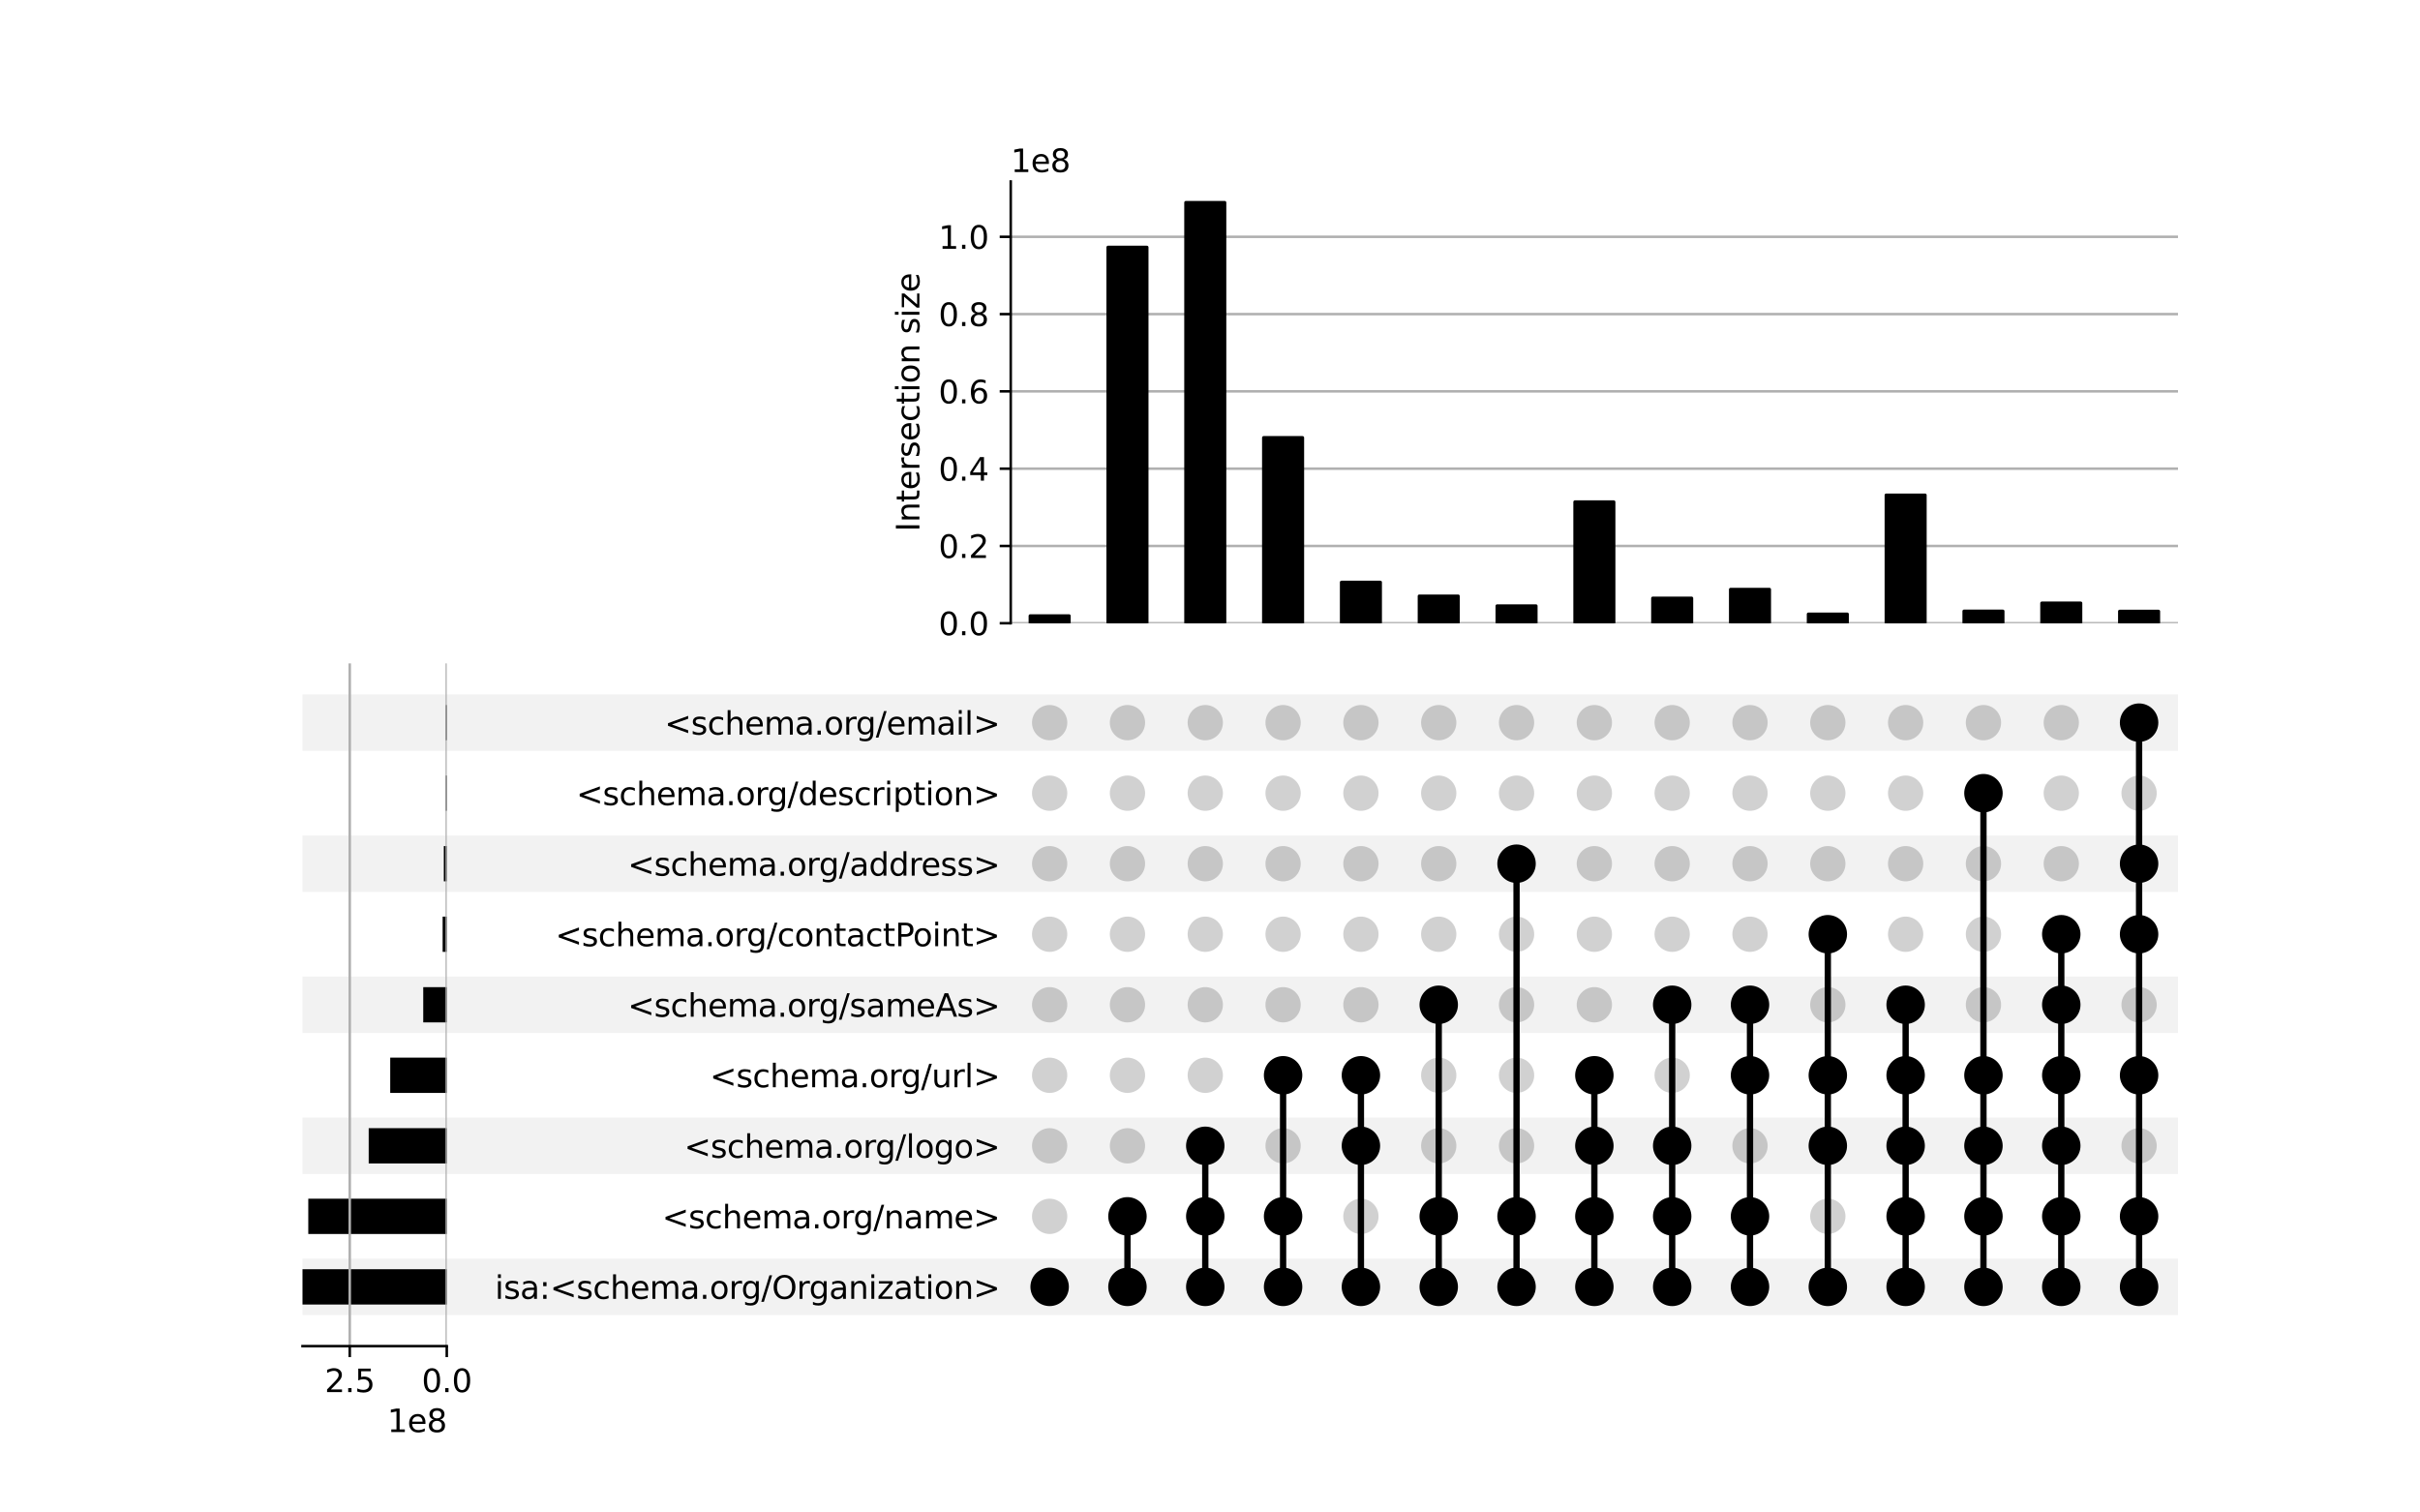 <?xml version="1.0" encoding="utf-8" standalone="no"?>
<!DOCTYPE svg PUBLIC "-//W3C//DTD SVG 1.1//EN"
  "http://www.w3.org/Graphics/SVG/1.1/DTD/svg11.dtd">
<svg xmlns:xlink="http://www.w3.org/1999/xlink" width="768pt" height="480pt" viewBox="0 0 768 480" xmlns="http://www.w3.org/2000/svg" version="1.1">
 <defs>
  <style type="text/css">*{stroke-linejoin: round; stroke-linecap: butt}</style>
 </defs>
 <g id="figure_1">
  <g id="patch_1">
   <path d="M 0 480 
L 768 480 
L 768 0 
L 0 0 
z
" style="fill: #ffffff"/>
  </g>
  <g id="axes_1">
   <g id="patch_2">
    <path d="M 96 417.352 
L 691.2 417.352 
L 691.2 399.446 
L 96 399.446 
z
" clip-path="url(#p5aae0d746d)" style="fill-opacity: 0.051"/>
   </g>
   <g id="patch_3">
    <path d="M 96 372.587 
L 691.2 372.587 
L 691.2 354.681 
L 96 354.681 
z
" clip-path="url(#p5aae0d746d)" style="fill-opacity: 0.051"/>
   </g>
   <g id="patch_4">
    <path d="M 96 327.822 
L 691.2 327.822 
L 691.2 309.916 
L 96 309.916 
z
" clip-path="url(#p5aae0d746d)" style="fill-opacity: 0.051"/>
   </g>
   <g id="patch_5">
    <path d="M 96 283.057 
L 691.2 283.057 
L 691.2 265.151 
L 96 265.151 
z
" clip-path="url(#p5aae0d746d)" style="fill-opacity: 0.051"/>
   </g>
   <g id="patch_6">
    <path d="M 96 238.292 
L 691.2 238.292 
L 691.2 220.386 
L 96 220.386 
z
" clip-path="url(#p5aae0d746d)" style="fill-opacity: 0.051"/>
   </g>
   <g id="matplotlib.axis_1"/>
   <g id="matplotlib.axis_2">
    <g id="ytick_1"/>
    <g id="ytick_2"/>
    <g id="ytick_3"/>
    <g id="ytick_4"/>
    <g id="ytick_5"/>
    <g id="ytick_6"/>
    <g id="ytick_7"/>
    <g id="ytick_8"/>
    <g id="ytick_9"/>
   </g>
  </g>
  <g id="axes_2">
   <g id="matplotlib.axis_3">
    <g id="ytick_10">
     <g id="line2d_1"/>
     <g id="text_1">
      <!-- isa:&lt;schema.org/Organization&gt; -->
      <g transform="translate(157.069 412.198) scale(0.1 -0.1)">
       <defs>
        <path id="DejaVuSans-69" d="M 603 3500 
L 1178 3500 
L 1178 0 
L 603 0 
L 603 3500 
z
M 603 4863 
L 1178 4863 
L 1178 4134 
L 603 4134 
L 603 4863 
z
" transform="scale(0.016)"/>
        <path id="DejaVuSans-73" d="M 2834 3397 
L 2834 2853 
Q 2591 2978 2328 3040 
Q 2066 3103 1784 3103 
Q 1356 3103 1142 2972 
Q 928 2841 928 2578 
Q 928 2378 1081 2264 
Q 1234 2150 1697 2047 
L 1894 2003 
Q 2506 1872 2764 1633 
Q 3022 1394 3022 966 
Q 3022 478 2636 193 
Q 2250 -91 1575 -91 
Q 1294 -91 989 -36 
Q 684 19 347 128 
L 347 722 
Q 666 556 975 473 
Q 1284 391 1588 391 
Q 1994 391 2212 530 
Q 2431 669 2431 922 
Q 2431 1156 2273 1281 
Q 2116 1406 1581 1522 
L 1381 1569 
Q 847 1681 609 1914 
Q 372 2147 372 2553 
Q 372 3047 722 3315 
Q 1072 3584 1716 3584 
Q 2034 3584 2315 3537 
Q 2597 3491 2834 3397 
z
" transform="scale(0.016)"/>
        <path id="DejaVuSans-61" d="M 2194 1759 
Q 1497 1759 1228 1600 
Q 959 1441 959 1056 
Q 959 750 1161 570 
Q 1363 391 1709 391 
Q 2188 391 2477 730 
Q 2766 1069 2766 1631 
L 2766 1759 
L 2194 1759 
z
M 3341 1997 
L 3341 0 
L 2766 0 
L 2766 531 
Q 2569 213 2275 61 
Q 1981 -91 1556 -91 
Q 1019 -91 701 211 
Q 384 513 384 1019 
Q 384 1609 779 1909 
Q 1175 2209 1959 2209 
L 2766 2209 
L 2766 2266 
Q 2766 2663 2505 2880 
Q 2244 3097 1772 3097 
Q 1472 3097 1187 3025 
Q 903 2953 641 2809 
L 641 3341 
Q 956 3463 1253 3523 
Q 1550 3584 1831 3584 
Q 2591 3584 2966 3190 
Q 3341 2797 3341 1997 
z
" transform="scale(0.016)"/>
        <path id="DejaVuSans-3a" d="M 750 794 
L 1409 794 
L 1409 0 
L 750 0 
L 750 794 
z
M 750 3309 
L 1409 3309 
L 1409 2516 
L 750 2516 
L 750 3309 
z
" transform="scale(0.016)"/>
        <path id="DejaVuSans-3c" d="M 4684 3150 
L 1459 2003 
L 4684 863 
L 4684 294 
L 678 1747 
L 678 2266 
L 4684 3719 
L 4684 3150 
z
" transform="scale(0.016)"/>
        <path id="DejaVuSans-63" d="M 3122 3366 
L 3122 2828 
Q 2878 2963 2633 3030 
Q 2388 3097 2138 3097 
Q 1578 3097 1268 2742 
Q 959 2388 959 1747 
Q 959 1106 1268 751 
Q 1578 397 2138 397 
Q 2388 397 2633 464 
Q 2878 531 3122 666 
L 3122 134 
Q 2881 22 2623 -34 
Q 2366 -91 2075 -91 
Q 1284 -91 818 406 
Q 353 903 353 1747 
Q 353 2603 823 3093 
Q 1294 3584 2113 3584 
Q 2378 3584 2631 3529 
Q 2884 3475 3122 3366 
z
" transform="scale(0.016)"/>
        <path id="DejaVuSans-68" d="M 3513 2113 
L 3513 0 
L 2938 0 
L 2938 2094 
Q 2938 2591 2744 2837 
Q 2550 3084 2163 3084 
Q 1697 3084 1428 2787 
Q 1159 2491 1159 1978 
L 1159 0 
L 581 0 
L 581 4863 
L 1159 4863 
L 1159 2956 
Q 1366 3272 1645 3428 
Q 1925 3584 2291 3584 
Q 2894 3584 3203 3211 
Q 3513 2838 3513 2113 
z
" transform="scale(0.016)"/>
        <path id="DejaVuSans-65" d="M 3597 1894 
L 3597 1613 
L 953 1613 
Q 991 1019 1311 708 
Q 1631 397 2203 397 
Q 2534 397 2845 478 
Q 3156 559 3463 722 
L 3463 178 
Q 3153 47 2828 -22 
Q 2503 -91 2169 -91 
Q 1331 -91 842 396 
Q 353 884 353 1716 
Q 353 2575 817 3079 
Q 1281 3584 2069 3584 
Q 2775 3584 3186 3129 
Q 3597 2675 3597 1894 
z
M 3022 2063 
Q 3016 2534 2758 2815 
Q 2500 3097 2075 3097 
Q 1594 3097 1305 2825 
Q 1016 2553 972 2059 
L 3022 2063 
z
" transform="scale(0.016)"/>
        <path id="DejaVuSans-6d" d="M 3328 2828 
Q 3544 3216 3844 3400 
Q 4144 3584 4550 3584 
Q 5097 3584 5394 3201 
Q 5691 2819 5691 2113 
L 5691 0 
L 5113 0 
L 5113 2094 
Q 5113 2597 4934 2840 
Q 4756 3084 4391 3084 
Q 3944 3084 3684 2787 
Q 3425 2491 3425 1978 
L 3425 0 
L 2847 0 
L 2847 2094 
Q 2847 2600 2669 2842 
Q 2491 3084 2119 3084 
Q 1678 3084 1418 2786 
Q 1159 2488 1159 1978 
L 1159 0 
L 581 0 
L 581 3500 
L 1159 3500 
L 1159 2956 
Q 1356 3278 1631 3431 
Q 1906 3584 2284 3584 
Q 2666 3584 2933 3390 
Q 3200 3197 3328 2828 
z
" transform="scale(0.016)"/>
        <path id="DejaVuSans-2e" d="M 684 794 
L 1344 794 
L 1344 0 
L 684 0 
L 684 794 
z
" transform="scale(0.016)"/>
        <path id="DejaVuSans-6f" d="M 1959 3097 
Q 1497 3097 1228 2736 
Q 959 2375 959 1747 
Q 959 1119 1226 758 
Q 1494 397 1959 397 
Q 2419 397 2687 759 
Q 2956 1122 2956 1747 
Q 2956 2369 2687 2733 
Q 2419 3097 1959 3097 
z
M 1959 3584 
Q 2709 3584 3137 3096 
Q 3566 2609 3566 1747 
Q 3566 888 3137 398 
Q 2709 -91 1959 -91 
Q 1206 -91 779 398 
Q 353 888 353 1747 
Q 353 2609 779 3096 
Q 1206 3584 1959 3584 
z
" transform="scale(0.016)"/>
        <path id="DejaVuSans-72" d="M 2631 2963 
Q 2534 3019 2420 3045 
Q 2306 3072 2169 3072 
Q 1681 3072 1420 2755 
Q 1159 2438 1159 1844 
L 1159 0 
L 581 0 
L 581 3500 
L 1159 3500 
L 1159 2956 
Q 1341 3275 1631 3429 
Q 1922 3584 2338 3584 
Q 2397 3584 2469 3576 
Q 2541 3569 2628 3553 
L 2631 2963 
z
" transform="scale(0.016)"/>
        <path id="DejaVuSans-67" d="M 2906 1791 
Q 2906 2416 2648 2759 
Q 2391 3103 1925 3103 
Q 1463 3103 1205 2759 
Q 947 2416 947 1791 
Q 947 1169 1205 825 
Q 1463 481 1925 481 
Q 2391 481 2648 825 
Q 2906 1169 2906 1791 
z
M 3481 434 
Q 3481 -459 3084 -895 
Q 2688 -1331 1869 -1331 
Q 1566 -1331 1297 -1286 
Q 1028 -1241 775 -1147 
L 775 -588 
Q 1028 -725 1275 -790 
Q 1522 -856 1778 -856 
Q 2344 -856 2625 -561 
Q 2906 -266 2906 331 
L 2906 616 
Q 2728 306 2450 153 
Q 2172 0 1784 0 
Q 1141 0 747 490 
Q 353 981 353 1791 
Q 353 2603 747 3093 
Q 1141 3584 1784 3584 
Q 2172 3584 2450 3431 
Q 2728 3278 2906 2969 
L 2906 3500 
L 3481 3500 
L 3481 434 
z
" transform="scale(0.016)"/>
        <path id="DejaVuSans-2f" d="M 1625 4666 
L 2156 4666 
L 531 -594 
L 0 -594 
L 1625 4666 
z
" transform="scale(0.016)"/>
        <path id="DejaVuSans-4f" d="M 2522 4238 
Q 1834 4238 1429 3725 
Q 1025 3213 1025 2328 
Q 1025 1447 1429 934 
Q 1834 422 2522 422 
Q 3209 422 3611 934 
Q 4013 1447 4013 2328 
Q 4013 3213 3611 3725 
Q 3209 4238 2522 4238 
z
M 2522 4750 
Q 3503 4750 4090 4092 
Q 4678 3434 4678 2328 
Q 4678 1225 4090 567 
Q 3503 -91 2522 -91 
Q 1538 -91 948 565 
Q 359 1222 359 2328 
Q 359 3434 948 4092 
Q 1538 4750 2522 4750 
z
" transform="scale(0.016)"/>
        <path id="DejaVuSans-6e" d="M 3513 2113 
L 3513 0 
L 2938 0 
L 2938 2094 
Q 2938 2591 2744 2837 
Q 2550 3084 2163 3084 
Q 1697 3084 1428 2787 
Q 1159 2491 1159 1978 
L 1159 0 
L 581 0 
L 581 3500 
L 1159 3500 
L 1159 2956 
Q 1366 3272 1645 3428 
Q 1925 3584 2291 3584 
Q 2894 3584 3203 3211 
Q 3513 2838 3513 2113 
z
" transform="scale(0.016)"/>
        <path id="DejaVuSans-7a" d="M 353 3500 
L 3084 3500 
L 3084 2975 
L 922 459 
L 3084 459 
L 3084 0 
L 275 0 
L 275 525 
L 2438 3041 
L 353 3041 
L 353 3500 
z
" transform="scale(0.016)"/>
        <path id="DejaVuSans-74" d="M 1172 4494 
L 1172 3500 
L 2356 3500 
L 2356 3053 
L 1172 3053 
L 1172 1153 
Q 1172 725 1289 603 
Q 1406 481 1766 481 
L 2356 481 
L 2356 0 
L 1766 0 
Q 1100 0 847 248 
Q 594 497 594 1153 
L 594 3053 
L 172 3053 
L 172 3500 
L 594 3500 
L 594 4494 
L 1172 4494 
z
" transform="scale(0.016)"/>
        <path id="DejaVuSans-3e" d="M 678 3150 
L 678 3719 
L 4684 2266 
L 4684 1747 
L 678 294 
L 678 863 
L 3897 2003 
L 678 3150 
z
" transform="scale(0.016)"/>
       </defs>
       <use xlink:href="#DejaVuSans-69"/>
       <use xlink:href="#DejaVuSans-73" x="27.783"/>
       <use xlink:href="#DejaVuSans-61" x="79.883"/>
       <use xlink:href="#DejaVuSans-3a" x="141.162"/>
       <use xlink:href="#DejaVuSans-3c" x="174.854"/>
       <use xlink:href="#DejaVuSans-73" x="258.643"/>
       <use xlink:href="#DejaVuSans-63" x="310.742"/>
       <use xlink:href="#DejaVuSans-68" x="365.723"/>
       <use xlink:href="#DejaVuSans-65" x="429.102"/>
       <use xlink:href="#DejaVuSans-6d" x="490.625"/>
       <use xlink:href="#DejaVuSans-61" x="588.037"/>
       <use xlink:href="#DejaVuSans-2e" x="649.316"/>
       <use xlink:href="#DejaVuSans-6f" x="681.104"/>
       <use xlink:href="#DejaVuSans-72" x="742.285"/>
       <use xlink:href="#DejaVuSans-67" x="781.648"/>
       <use xlink:href="#DejaVuSans-2f" x="845.125"/>
       <use xlink:href="#DejaVuSans-4f" x="878.816"/>
       <use xlink:href="#DejaVuSans-72" x="957.527"/>
       <use xlink:href="#DejaVuSans-67" x="996.891"/>
       <use xlink:href="#DejaVuSans-61" x="1060.367"/>
       <use xlink:href="#DejaVuSans-6e" x="1121.646"/>
       <use xlink:href="#DejaVuSans-69" x="1185.025"/>
       <use xlink:href="#DejaVuSans-7a" x="1212.809"/>
       <use xlink:href="#DejaVuSans-61" x="1265.299"/>
       <use xlink:href="#DejaVuSans-74" x="1326.578"/>
       <use xlink:href="#DejaVuSans-69" x="1365.787"/>
       <use xlink:href="#DejaVuSans-6f" x="1393.57"/>
       <use xlink:href="#DejaVuSans-6e" x="1454.752"/>
       <use xlink:href="#DejaVuSans-3e" x="1518.131"/>
      </g>
     </g>
    </g>
    <g id="ytick_11">
     <g id="line2d_2"/>
     <g id="text_2">
      <!-- &lt;schema.org/name&gt; -->
      <g transform="translate(210.125 389.816) scale(0.1 -0.1)">
       <use xlink:href="#DejaVuSans-3c"/>
       <use xlink:href="#DejaVuSans-73" x="83.789"/>
       <use xlink:href="#DejaVuSans-63" x="135.889"/>
       <use xlink:href="#DejaVuSans-68" x="190.869"/>
       <use xlink:href="#DejaVuSans-65" x="254.248"/>
       <use xlink:href="#DejaVuSans-6d" x="315.771"/>
       <use xlink:href="#DejaVuSans-61" x="413.184"/>
       <use xlink:href="#DejaVuSans-2e" x="474.463"/>
       <use xlink:href="#DejaVuSans-6f" x="506.25"/>
       <use xlink:href="#DejaVuSans-72" x="567.432"/>
       <use xlink:href="#DejaVuSans-67" x="606.795"/>
       <use xlink:href="#DejaVuSans-2f" x="670.271"/>
       <use xlink:href="#DejaVuSans-6e" x="703.963"/>
       <use xlink:href="#DejaVuSans-61" x="767.342"/>
       <use xlink:href="#DejaVuSans-6d" x="828.621"/>
       <use xlink:href="#DejaVuSans-65" x="926.033"/>
       <use xlink:href="#DejaVuSans-3e" x="987.557"/>
      </g>
     </g>
    </g>
    <g id="ytick_12">
     <g id="line2d_3"/>
     <g id="text_3">
      <!-- &lt;schema.org/logo&gt; -->
      <g transform="translate(217.12 367.433) scale(0.1 -0.1)">
       <defs>
        <path id="DejaVuSans-6c" d="M 603 4863 
L 1178 4863 
L 1178 0 
L 603 0 
L 603 4863 
z
" transform="scale(0.016)"/>
       </defs>
       <use xlink:href="#DejaVuSans-3c"/>
       <use xlink:href="#DejaVuSans-73" x="83.789"/>
       <use xlink:href="#DejaVuSans-63" x="135.889"/>
       <use xlink:href="#DejaVuSans-68" x="190.869"/>
       <use xlink:href="#DejaVuSans-65" x="254.248"/>
       <use xlink:href="#DejaVuSans-6d" x="315.771"/>
       <use xlink:href="#DejaVuSans-61" x="413.184"/>
       <use xlink:href="#DejaVuSans-2e" x="474.463"/>
       <use xlink:href="#DejaVuSans-6f" x="506.25"/>
       <use xlink:href="#DejaVuSans-72" x="567.432"/>
       <use xlink:href="#DejaVuSans-67" x="606.795"/>
       <use xlink:href="#DejaVuSans-2f" x="670.271"/>
       <use xlink:href="#DejaVuSans-6c" x="703.963"/>
       <use xlink:href="#DejaVuSans-6f" x="731.746"/>
       <use xlink:href="#DejaVuSans-67" x="792.928"/>
       <use xlink:href="#DejaVuSans-6f" x="856.404"/>
       <use xlink:href="#DejaVuSans-3e" x="917.586"/>
      </g>
     </g>
    </g>
    <g id="ytick_13">
     <g id="line2d_4"/>
     <g id="text_4">
      <!-- &lt;schema.org/url&gt; -->
      <g transform="translate(225.258 345.051) scale(0.1 -0.1)">
       <defs>
        <path id="DejaVuSans-75" d="M 544 1381 
L 544 3500 
L 1119 3500 
L 1119 1403 
Q 1119 906 1312 657 
Q 1506 409 1894 409 
Q 2359 409 2629 706 
Q 2900 1003 2900 1516 
L 2900 3500 
L 3475 3500 
L 3475 0 
L 2900 0 
L 2900 538 
Q 2691 219 2414 64 
Q 2138 -91 1772 -91 
Q 1169 -91 856 284 
Q 544 659 544 1381 
z
M 1991 3584 
L 1991 3584 
z
" transform="scale(0.016)"/>
       </defs>
       <use xlink:href="#DejaVuSans-3c"/>
       <use xlink:href="#DejaVuSans-73" x="83.789"/>
       <use xlink:href="#DejaVuSans-63" x="135.889"/>
       <use xlink:href="#DejaVuSans-68" x="190.869"/>
       <use xlink:href="#DejaVuSans-65" x="254.248"/>
       <use xlink:href="#DejaVuSans-6d" x="315.771"/>
       <use xlink:href="#DejaVuSans-61" x="413.184"/>
       <use xlink:href="#DejaVuSans-2e" x="474.463"/>
       <use xlink:href="#DejaVuSans-6f" x="506.25"/>
       <use xlink:href="#DejaVuSans-72" x="567.432"/>
       <use xlink:href="#DejaVuSans-67" x="606.795"/>
       <use xlink:href="#DejaVuSans-2f" x="670.271"/>
       <use xlink:href="#DejaVuSans-75" x="703.963"/>
       <use xlink:href="#DejaVuSans-72" x="767.342"/>
       <use xlink:href="#DejaVuSans-6c" x="808.455"/>
       <use xlink:href="#DejaVuSans-3e" x="836.238"/>
      </g>
     </g>
    </g>
    <g id="ytick_14">
     <g id="line2d_5"/>
     <g id="text_5">
      <!-- &lt;schema.org/sameAs&gt; -->
      <g transform="translate(199.203 322.668) scale(0.1 -0.1)">
       <defs>
        <path id="DejaVuSans-41" d="M 2188 4044 
L 1331 1722 
L 3047 1722 
L 2188 4044 
z
M 1831 4666 
L 2547 4666 
L 4325 0 
L 3669 0 
L 3244 1197 
L 1141 1197 
L 716 0 
L 50 0 
L 1831 4666 
z
" transform="scale(0.016)"/>
       </defs>
       <use xlink:href="#DejaVuSans-3c"/>
       <use xlink:href="#DejaVuSans-73" x="83.789"/>
       <use xlink:href="#DejaVuSans-63" x="135.889"/>
       <use xlink:href="#DejaVuSans-68" x="190.869"/>
       <use xlink:href="#DejaVuSans-65" x="254.248"/>
       <use xlink:href="#DejaVuSans-6d" x="315.771"/>
       <use xlink:href="#DejaVuSans-61" x="413.184"/>
       <use xlink:href="#DejaVuSans-2e" x="474.463"/>
       <use xlink:href="#DejaVuSans-6f" x="506.25"/>
       <use xlink:href="#DejaVuSans-72" x="567.432"/>
       <use xlink:href="#DejaVuSans-67" x="606.795"/>
       <use xlink:href="#DejaVuSans-2f" x="670.271"/>
       <use xlink:href="#DejaVuSans-73" x="703.963"/>
       <use xlink:href="#DejaVuSans-61" x="756.062"/>
       <use xlink:href="#DejaVuSans-6d" x="817.342"/>
       <use xlink:href="#DejaVuSans-65" x="914.754"/>
       <use xlink:href="#DejaVuSans-41" x="976.277"/>
       <use xlink:href="#DejaVuSans-73" x="1044.686"/>
       <use xlink:href="#DejaVuSans-3e" x="1096.785"/>
      </g>
     </g>
    </g>
    <g id="ytick_15">
     <g id="line2d_6"/>
     <g id="text_6">
      <!-- &lt;schema.org/contactPoint&gt; -->
      <g transform="translate(176.241 300.286) scale(0.1 -0.1)">
       <defs>
        <path id="DejaVuSans-50" d="M 1259 4147 
L 1259 2394 
L 2053 2394 
Q 2494 2394 2734 2622 
Q 2975 2850 2975 3272 
Q 2975 3691 2734 3919 
Q 2494 4147 2053 4147 
L 1259 4147 
z
M 628 4666 
L 2053 4666 
Q 2838 4666 3239 4311 
Q 3641 3956 3641 3272 
Q 3641 2581 3239 2228 
Q 2838 1875 2053 1875 
L 1259 1875 
L 1259 0 
L 628 0 
L 628 4666 
z
" transform="scale(0.016)"/>
       </defs>
       <use xlink:href="#DejaVuSans-3c"/>
       <use xlink:href="#DejaVuSans-73" x="83.789"/>
       <use xlink:href="#DejaVuSans-63" x="135.889"/>
       <use xlink:href="#DejaVuSans-68" x="190.869"/>
       <use xlink:href="#DejaVuSans-65" x="254.248"/>
       <use xlink:href="#DejaVuSans-6d" x="315.771"/>
       <use xlink:href="#DejaVuSans-61" x="413.184"/>
       <use xlink:href="#DejaVuSans-2e" x="474.463"/>
       <use xlink:href="#DejaVuSans-6f" x="506.25"/>
       <use xlink:href="#DejaVuSans-72" x="567.432"/>
       <use xlink:href="#DejaVuSans-67" x="606.795"/>
       <use xlink:href="#DejaVuSans-2f" x="670.271"/>
       <use xlink:href="#DejaVuSans-63" x="703.963"/>
       <use xlink:href="#DejaVuSans-6f" x="758.943"/>
       <use xlink:href="#DejaVuSans-6e" x="820.125"/>
       <use xlink:href="#DejaVuSans-74" x="883.504"/>
       <use xlink:href="#DejaVuSans-61" x="922.713"/>
       <use xlink:href="#DejaVuSans-63" x="983.992"/>
       <use xlink:href="#DejaVuSans-74" x="1038.973"/>
       <use xlink:href="#DejaVuSans-50" x="1078.182"/>
       <use xlink:href="#DejaVuSans-6f" x="1134.859"/>
       <use xlink:href="#DejaVuSans-69" x="1196.041"/>
       <use xlink:href="#DejaVuSans-6e" x="1223.824"/>
       <use xlink:href="#DejaVuSans-74" x="1287.203"/>
       <use xlink:href="#DejaVuSans-3e" x="1326.412"/>
      </g>
     </g>
    </g>
    <g id="ytick_16">
     <g id="line2d_7"/>
     <g id="text_7">
      <!-- &lt;schema.org/address&gt; -->
      <g transform="translate(199.201 277.903) scale(0.1 -0.1)">
       <defs>
        <path id="DejaVuSans-64" d="M 2906 2969 
L 2906 4863 
L 3481 4863 
L 3481 0 
L 2906 0 
L 2906 525 
Q 2725 213 2448 61 
Q 2172 -91 1784 -91 
Q 1150 -91 751 415 
Q 353 922 353 1747 
Q 353 2572 751 3078 
Q 1150 3584 1784 3584 
Q 2172 3584 2448 3432 
Q 2725 3281 2906 2969 
z
M 947 1747 
Q 947 1113 1208 752 
Q 1469 391 1925 391 
Q 2381 391 2643 752 
Q 2906 1113 2906 1747 
Q 2906 2381 2643 2742 
Q 2381 3103 1925 3103 
Q 1469 3103 1208 2742 
Q 947 2381 947 1747 
z
" transform="scale(0.016)"/>
       </defs>
       <use xlink:href="#DejaVuSans-3c"/>
       <use xlink:href="#DejaVuSans-73" x="83.789"/>
       <use xlink:href="#DejaVuSans-63" x="135.889"/>
       <use xlink:href="#DejaVuSans-68" x="190.869"/>
       <use xlink:href="#DejaVuSans-65" x="254.248"/>
       <use xlink:href="#DejaVuSans-6d" x="315.771"/>
       <use xlink:href="#DejaVuSans-61" x="413.184"/>
       <use xlink:href="#DejaVuSans-2e" x="474.463"/>
       <use xlink:href="#DejaVuSans-6f" x="506.25"/>
       <use xlink:href="#DejaVuSans-72" x="567.432"/>
       <use xlink:href="#DejaVuSans-67" x="606.795"/>
       <use xlink:href="#DejaVuSans-2f" x="670.271"/>
       <use xlink:href="#DejaVuSans-61" x="703.963"/>
       <use xlink:href="#DejaVuSans-64" x="765.242"/>
       <use xlink:href="#DejaVuSans-64" x="828.719"/>
       <use xlink:href="#DejaVuSans-72" x="892.195"/>
       <use xlink:href="#DejaVuSans-65" x="931.059"/>
       <use xlink:href="#DejaVuSans-73" x="992.582"/>
       <use xlink:href="#DejaVuSans-73" x="1044.682"/>
       <use xlink:href="#DejaVuSans-3e" x="1096.781"/>
      </g>
     </g>
    </g>
    <g id="ytick_17">
     <g id="line2d_8"/>
     <g id="text_8">
      <!-- &lt;schema.org/description&gt; -->
      <g transform="translate(182.883 255.521) scale(0.1 -0.1)">
       <defs>
        <path id="DejaVuSans-70" d="M 1159 525 
L 1159 -1331 
L 581 -1331 
L 581 3500 
L 1159 3500 
L 1159 2969 
Q 1341 3281 1617 3432 
Q 1894 3584 2278 3584 
Q 2916 3584 3314 3078 
Q 3713 2572 3713 1747 
Q 3713 922 3314 415 
Q 2916 -91 2278 -91 
Q 1894 -91 1617 61 
Q 1341 213 1159 525 
z
M 3116 1747 
Q 3116 2381 2855 2742 
Q 2594 3103 2138 3103 
Q 1681 3103 1420 2742 
Q 1159 2381 1159 1747 
Q 1159 1113 1420 752 
Q 1681 391 2138 391 
Q 2594 391 2855 752 
Q 3116 1113 3116 1747 
z
" transform="scale(0.016)"/>
       </defs>
       <use xlink:href="#DejaVuSans-3c"/>
       <use xlink:href="#DejaVuSans-73" x="83.789"/>
       <use xlink:href="#DejaVuSans-63" x="135.889"/>
       <use xlink:href="#DejaVuSans-68" x="190.869"/>
       <use xlink:href="#DejaVuSans-65" x="254.248"/>
       <use xlink:href="#DejaVuSans-6d" x="315.771"/>
       <use xlink:href="#DejaVuSans-61" x="413.184"/>
       <use xlink:href="#DejaVuSans-2e" x="474.463"/>
       <use xlink:href="#DejaVuSans-6f" x="506.25"/>
       <use xlink:href="#DejaVuSans-72" x="567.432"/>
       <use xlink:href="#DejaVuSans-67" x="606.795"/>
       <use xlink:href="#DejaVuSans-2f" x="670.271"/>
       <use xlink:href="#DejaVuSans-64" x="703.963"/>
       <use xlink:href="#DejaVuSans-65" x="767.439"/>
       <use xlink:href="#DejaVuSans-73" x="828.963"/>
       <use xlink:href="#DejaVuSans-63" x="881.062"/>
       <use xlink:href="#DejaVuSans-72" x="936.043"/>
       <use xlink:href="#DejaVuSans-69" x="977.156"/>
       <use xlink:href="#DejaVuSans-70" x="1004.939"/>
       <use xlink:href="#DejaVuSans-74" x="1068.416"/>
       <use xlink:href="#DejaVuSans-69" x="1107.625"/>
       <use xlink:href="#DejaVuSans-6f" x="1135.408"/>
       <use xlink:href="#DejaVuSans-6e" x="1196.59"/>
       <use xlink:href="#DejaVuSans-3e" x="1259.969"/>
      </g>
     </g>
    </g>
    <g id="ytick_18">
     <g id="line2d_9"/>
     <g id="text_9">
      <!-- &lt;schema.org/email&gt; -->
      <g transform="translate(210.906 233.138) scale(0.1 -0.1)">
       <use xlink:href="#DejaVuSans-3c"/>
       <use xlink:href="#DejaVuSans-73" x="83.789"/>
       <use xlink:href="#DejaVuSans-63" x="135.889"/>
       <use xlink:href="#DejaVuSans-68" x="190.869"/>
       <use xlink:href="#DejaVuSans-65" x="254.248"/>
       <use xlink:href="#DejaVuSans-6d" x="315.771"/>
       <use xlink:href="#DejaVuSans-61" x="413.184"/>
       <use xlink:href="#DejaVuSans-2e" x="474.463"/>
       <use xlink:href="#DejaVuSans-6f" x="506.25"/>
       <use xlink:href="#DejaVuSans-72" x="567.432"/>
       <use xlink:href="#DejaVuSans-67" x="606.795"/>
       <use xlink:href="#DejaVuSans-2f" x="670.271"/>
       <use xlink:href="#DejaVuSans-65" x="703.963"/>
       <use xlink:href="#DejaVuSans-6d" x="765.486"/>
       <use xlink:href="#DejaVuSans-61" x="862.898"/>
       <use xlink:href="#DejaVuSans-69" x="924.178"/>
       <use xlink:href="#DejaVuSans-6c" x="951.961"/>
       <use xlink:href="#DejaVuSans-3e" x="979.744"/>
      </g>
     </g>
    </g>
   </g>
   <g id="LineCollection_1">
    <path d="M 333.109 408.399 
L 333.109 408.399 
" clip-path="url(#p4e30df5d8f)" style="fill: none; stroke: #000000; stroke-width: 2"/>
    <path d="M 357.805 408.399 
L 357.805 386.016 
" clip-path="url(#p4e30df5d8f)" style="fill: none; stroke: #000000; stroke-width: 2"/>
    <path d="M 382.501 408.399 
L 382.501 363.634 
" clip-path="url(#p4e30df5d8f)" style="fill: none; stroke: #000000; stroke-width: 2"/>
    <path d="M 407.197 408.399 
L 407.197 341.251 
" clip-path="url(#p4e30df5d8f)" style="fill: none; stroke: #000000; stroke-width: 2"/>
    <path d="M 431.893 408.399 
L 431.893 341.251 
" clip-path="url(#p4e30df5d8f)" style="fill: none; stroke: #000000; stroke-width: 2"/>
    <path d="M 456.589 408.399 
L 456.589 318.869 
" clip-path="url(#p4e30df5d8f)" style="fill: none; stroke: #000000; stroke-width: 2"/>
    <path d="M 481.284 408.399 
L 481.284 274.104 
" clip-path="url(#p4e30df5d8f)" style="fill: none; stroke: #000000; stroke-width: 2"/>
    <path d="M 505.98 408.399 
L 505.98 341.251 
" clip-path="url(#p4e30df5d8f)" style="fill: none; stroke: #000000; stroke-width: 2"/>
    <path d="M 530.676 408.399 
L 530.676 318.869 
" clip-path="url(#p4e30df5d8f)" style="fill: none; stroke: #000000; stroke-width: 2"/>
    <path d="M 555.372 408.399 
L 555.372 318.869 
" clip-path="url(#p4e30df5d8f)" style="fill: none; stroke: #000000; stroke-width: 2"/>
    <path d="M 580.068 408.399 
L 580.068 296.487 
" clip-path="url(#p4e30df5d8f)" style="fill: none; stroke: #000000; stroke-width: 2"/>
    <path d="M 604.764 408.399 
L 604.764 318.869 
" clip-path="url(#p4e30df5d8f)" style="fill: none; stroke: #000000; stroke-width: 2"/>
    <path d="M 629.46 408.399 
L 629.46 251.722 
" clip-path="url(#p4e30df5d8f)" style="fill: none; stroke: #000000; stroke-width: 2"/>
    <path d="M 654.156 408.399 
L 654.156 296.487 
" clip-path="url(#p4e30df5d8f)" style="fill: none; stroke: #000000; stroke-width: 2"/>
    <path d="M 678.852 408.399 
L 678.852 229.339 
" clip-path="url(#p4e30df5d8f)" style="fill: none; stroke: #000000; stroke-width: 2"/>
   </g>
   <g id="PathCollection_1">
    <defs>
     <path id="C0_0_61d4c223c2" d="M 0 5.6 
C 1.485 5.6 2.91 5.01 3.96 3.96 
C 5.01 2.91 5.6 1.485 5.6 -0 
C 5.6 -1.485 5.01 -2.91 3.96 -3.96 
C 2.91 -5.01 1.485 -5.6 0 -5.6 
C -1.485 -5.6 -2.91 -5.01 -3.96 -3.96 
C -5.01 -2.91 -5.6 -1.485 -5.6 0 
C -5.6 1.485 -5.01 2.91 -3.96 3.96 
C -2.91 5.01 -1.485 5.6 0 5.6 
z
"/>
    </defs>
    <g clip-path="url(#p4e30df5d8f)">
     <use xlink:href="#C0_0_61d4c223c2" x="333.109" y="408.399" style="stroke: #000000"/>
    </g>
    <g clip-path="url(#p4e30df5d8f)">
     <use xlink:href="#C0_0_61d4c223c2" x="333.109" y="386.016" style="fill-opacity: 0.18"/>
    </g>
    <g clip-path="url(#p4e30df5d8f)">
     <use xlink:href="#C0_0_61d4c223c2" x="333.109" y="363.634" style="fill-opacity: 0.18"/>
    </g>
    <g clip-path="url(#p4e30df5d8f)">
     <use xlink:href="#C0_0_61d4c223c2" x="333.109" y="341.251" style="fill-opacity: 0.18"/>
    </g>
    <g clip-path="url(#p4e30df5d8f)">
     <use xlink:href="#C0_0_61d4c223c2" x="333.109" y="318.869" style="fill-opacity: 0.18"/>
    </g>
    <g clip-path="url(#p4e30df5d8f)">
     <use xlink:href="#C0_0_61d4c223c2" x="333.109" y="296.487" style="fill-opacity: 0.18"/>
    </g>
    <g clip-path="url(#p4e30df5d8f)">
     <use xlink:href="#C0_0_61d4c223c2" x="333.109" y="274.104" style="fill-opacity: 0.18"/>
    </g>
    <g clip-path="url(#p4e30df5d8f)">
     <use xlink:href="#C0_0_61d4c223c2" x="333.109" y="251.722" style="fill-opacity: 0.18"/>
    </g>
    <g clip-path="url(#p4e30df5d8f)">
     <use xlink:href="#C0_0_61d4c223c2" x="333.109" y="229.339" style="fill-opacity: 0.18"/>
    </g>
    <g clip-path="url(#p4e30df5d8f)">
     <use xlink:href="#C0_0_61d4c223c2" x="357.805" y="408.399" style="stroke: #000000"/>
    </g>
    <g clip-path="url(#p4e30df5d8f)">
     <use xlink:href="#C0_0_61d4c223c2" x="357.805" y="386.016" style="stroke: #000000"/>
    </g>
    <g clip-path="url(#p4e30df5d8f)">
     <use xlink:href="#C0_0_61d4c223c2" x="357.805" y="363.634" style="fill-opacity: 0.18"/>
    </g>
    <g clip-path="url(#p4e30df5d8f)">
     <use xlink:href="#C0_0_61d4c223c2" x="357.805" y="341.251" style="fill-opacity: 0.18"/>
    </g>
    <g clip-path="url(#p4e30df5d8f)">
     <use xlink:href="#C0_0_61d4c223c2" x="357.805" y="318.869" style="fill-opacity: 0.18"/>
    </g>
    <g clip-path="url(#p4e30df5d8f)">
     <use xlink:href="#C0_0_61d4c223c2" x="357.805" y="296.487" style="fill-opacity: 0.18"/>
    </g>
    <g clip-path="url(#p4e30df5d8f)">
     <use xlink:href="#C0_0_61d4c223c2" x="357.805" y="274.104" style="fill-opacity: 0.18"/>
    </g>
    <g clip-path="url(#p4e30df5d8f)">
     <use xlink:href="#C0_0_61d4c223c2" x="357.805" y="251.722" style="fill-opacity: 0.18"/>
    </g>
    <g clip-path="url(#p4e30df5d8f)">
     <use xlink:href="#C0_0_61d4c223c2" x="357.805" y="229.339" style="fill-opacity: 0.18"/>
    </g>
    <g clip-path="url(#p4e30df5d8f)">
     <use xlink:href="#C0_0_61d4c223c2" x="382.501" y="408.399" style="stroke: #000000"/>
    </g>
    <g clip-path="url(#p4e30df5d8f)">
     <use xlink:href="#C0_0_61d4c223c2" x="382.501" y="386.016" style="stroke: #000000"/>
    </g>
    <g clip-path="url(#p4e30df5d8f)">
     <use xlink:href="#C0_0_61d4c223c2" x="382.501" y="363.634" style="stroke: #000000"/>
    </g>
    <g clip-path="url(#p4e30df5d8f)">
     <use xlink:href="#C0_0_61d4c223c2" x="382.501" y="341.251" style="fill-opacity: 0.18"/>
    </g>
    <g clip-path="url(#p4e30df5d8f)">
     <use xlink:href="#C0_0_61d4c223c2" x="382.501" y="318.869" style="fill-opacity: 0.18"/>
    </g>
    <g clip-path="url(#p4e30df5d8f)">
     <use xlink:href="#C0_0_61d4c223c2" x="382.501" y="296.487" style="fill-opacity: 0.18"/>
    </g>
    <g clip-path="url(#p4e30df5d8f)">
     <use xlink:href="#C0_0_61d4c223c2" x="382.501" y="274.104" style="fill-opacity: 0.18"/>
    </g>
    <g clip-path="url(#p4e30df5d8f)">
     <use xlink:href="#C0_0_61d4c223c2" x="382.501" y="251.722" style="fill-opacity: 0.18"/>
    </g>
    <g clip-path="url(#p4e30df5d8f)">
     <use xlink:href="#C0_0_61d4c223c2" x="382.501" y="229.339" style="fill-opacity: 0.18"/>
    </g>
    <g clip-path="url(#p4e30df5d8f)">
     <use xlink:href="#C0_0_61d4c223c2" x="407.197" y="408.399" style="stroke: #000000"/>
    </g>
    <g clip-path="url(#p4e30df5d8f)">
     <use xlink:href="#C0_0_61d4c223c2" x="407.197" y="386.016" style="stroke: #000000"/>
    </g>
    <g clip-path="url(#p4e30df5d8f)">
     <use xlink:href="#C0_0_61d4c223c2" x="407.197" y="363.634" style="fill-opacity: 0.18"/>
    </g>
    <g clip-path="url(#p4e30df5d8f)">
     <use xlink:href="#C0_0_61d4c223c2" x="407.197" y="341.251" style="stroke: #000000"/>
    </g>
    <g clip-path="url(#p4e30df5d8f)">
     <use xlink:href="#C0_0_61d4c223c2" x="407.197" y="318.869" style="fill-opacity: 0.18"/>
    </g>
    <g clip-path="url(#p4e30df5d8f)">
     <use xlink:href="#C0_0_61d4c223c2" x="407.197" y="296.487" style="fill-opacity: 0.18"/>
    </g>
    <g clip-path="url(#p4e30df5d8f)">
     <use xlink:href="#C0_0_61d4c223c2" x="407.197" y="274.104" style="fill-opacity: 0.18"/>
    </g>
    <g clip-path="url(#p4e30df5d8f)">
     <use xlink:href="#C0_0_61d4c223c2" x="407.197" y="251.722" style="fill-opacity: 0.18"/>
    </g>
    <g clip-path="url(#p4e30df5d8f)">
     <use xlink:href="#C0_0_61d4c223c2" x="407.197" y="229.339" style="fill-opacity: 0.18"/>
    </g>
    <g clip-path="url(#p4e30df5d8f)">
     <use xlink:href="#C0_0_61d4c223c2" x="431.893" y="408.399" style="stroke: #000000"/>
    </g>
    <g clip-path="url(#p4e30df5d8f)">
     <use xlink:href="#C0_0_61d4c223c2" x="431.893" y="386.016" style="fill-opacity: 0.18"/>
    </g>
    <g clip-path="url(#p4e30df5d8f)">
     <use xlink:href="#C0_0_61d4c223c2" x="431.893" y="363.634" style="stroke: #000000"/>
    </g>
    <g clip-path="url(#p4e30df5d8f)">
     <use xlink:href="#C0_0_61d4c223c2" x="431.893" y="341.251" style="stroke: #000000"/>
    </g>
    <g clip-path="url(#p4e30df5d8f)">
     <use xlink:href="#C0_0_61d4c223c2" x="431.893" y="318.869" style="fill-opacity: 0.18"/>
    </g>
    <g clip-path="url(#p4e30df5d8f)">
     <use xlink:href="#C0_0_61d4c223c2" x="431.893" y="296.487" style="fill-opacity: 0.18"/>
    </g>
    <g clip-path="url(#p4e30df5d8f)">
     <use xlink:href="#C0_0_61d4c223c2" x="431.893" y="274.104" style="fill-opacity: 0.18"/>
    </g>
    <g clip-path="url(#p4e30df5d8f)">
     <use xlink:href="#C0_0_61d4c223c2" x="431.893" y="251.722" style="fill-opacity: 0.18"/>
    </g>
    <g clip-path="url(#p4e30df5d8f)">
     <use xlink:href="#C0_0_61d4c223c2" x="431.893" y="229.339" style="fill-opacity: 0.18"/>
    </g>
    <g clip-path="url(#p4e30df5d8f)">
     <use xlink:href="#C0_0_61d4c223c2" x="456.589" y="408.399" style="stroke: #000000"/>
    </g>
    <g clip-path="url(#p4e30df5d8f)">
     <use xlink:href="#C0_0_61d4c223c2" x="456.589" y="386.016" style="stroke: #000000"/>
    </g>
    <g clip-path="url(#p4e30df5d8f)">
     <use xlink:href="#C0_0_61d4c223c2" x="456.589" y="363.634" style="fill-opacity: 0.18"/>
    </g>
    <g clip-path="url(#p4e30df5d8f)">
     <use xlink:href="#C0_0_61d4c223c2" x="456.589" y="341.251" style="fill-opacity: 0.18"/>
    </g>
    <g clip-path="url(#p4e30df5d8f)">
     <use xlink:href="#C0_0_61d4c223c2" x="456.589" y="318.869" style="stroke: #000000"/>
    </g>
    <g clip-path="url(#p4e30df5d8f)">
     <use xlink:href="#C0_0_61d4c223c2" x="456.589" y="296.487" style="fill-opacity: 0.18"/>
    </g>
    <g clip-path="url(#p4e30df5d8f)">
     <use xlink:href="#C0_0_61d4c223c2" x="456.589" y="274.104" style="fill-opacity: 0.18"/>
    </g>
    <g clip-path="url(#p4e30df5d8f)">
     <use xlink:href="#C0_0_61d4c223c2" x="456.589" y="251.722" style="fill-opacity: 0.18"/>
    </g>
    <g clip-path="url(#p4e30df5d8f)">
     <use xlink:href="#C0_0_61d4c223c2" x="456.589" y="229.339" style="fill-opacity: 0.18"/>
    </g>
    <g clip-path="url(#p4e30df5d8f)">
     <use xlink:href="#C0_0_61d4c223c2" x="481.284" y="408.399" style="stroke: #000000"/>
    </g>
    <g clip-path="url(#p4e30df5d8f)">
     <use xlink:href="#C0_0_61d4c223c2" x="481.284" y="386.016" style="stroke: #000000"/>
    </g>
    <g clip-path="url(#p4e30df5d8f)">
     <use xlink:href="#C0_0_61d4c223c2" x="481.284" y="363.634" style="fill-opacity: 0.18"/>
    </g>
    <g clip-path="url(#p4e30df5d8f)">
     <use xlink:href="#C0_0_61d4c223c2" x="481.284" y="341.251" style="fill-opacity: 0.18"/>
    </g>
    <g clip-path="url(#p4e30df5d8f)">
     <use xlink:href="#C0_0_61d4c223c2" x="481.284" y="318.869" style="fill-opacity: 0.18"/>
    </g>
    <g clip-path="url(#p4e30df5d8f)">
     <use xlink:href="#C0_0_61d4c223c2" x="481.284" y="296.487" style="fill-opacity: 0.18"/>
    </g>
    <g clip-path="url(#p4e30df5d8f)">
     <use xlink:href="#C0_0_61d4c223c2" x="481.284" y="274.104" style="stroke: #000000"/>
    </g>
    <g clip-path="url(#p4e30df5d8f)">
     <use xlink:href="#C0_0_61d4c223c2" x="481.284" y="251.722" style="fill-opacity: 0.18"/>
    </g>
    <g clip-path="url(#p4e30df5d8f)">
     <use xlink:href="#C0_0_61d4c223c2" x="481.284" y="229.339" style="fill-opacity: 0.18"/>
    </g>
    <g clip-path="url(#p4e30df5d8f)">
     <use xlink:href="#C0_0_61d4c223c2" x="505.98" y="408.399" style="stroke: #000000"/>
    </g>
    <g clip-path="url(#p4e30df5d8f)">
     <use xlink:href="#C0_0_61d4c223c2" x="505.98" y="386.016" style="stroke: #000000"/>
    </g>
    <g clip-path="url(#p4e30df5d8f)">
     <use xlink:href="#C0_0_61d4c223c2" x="505.98" y="363.634" style="stroke: #000000"/>
    </g>
    <g clip-path="url(#p4e30df5d8f)">
     <use xlink:href="#C0_0_61d4c223c2" x="505.98" y="341.251" style="stroke: #000000"/>
    </g>
    <g clip-path="url(#p4e30df5d8f)">
     <use xlink:href="#C0_0_61d4c223c2" x="505.98" y="318.869" style="fill-opacity: 0.18"/>
    </g>
    <g clip-path="url(#p4e30df5d8f)">
     <use xlink:href="#C0_0_61d4c223c2" x="505.98" y="296.487" style="fill-opacity: 0.18"/>
    </g>
    <g clip-path="url(#p4e30df5d8f)">
     <use xlink:href="#C0_0_61d4c223c2" x="505.98" y="274.104" style="fill-opacity: 0.18"/>
    </g>
    <g clip-path="url(#p4e30df5d8f)">
     <use xlink:href="#C0_0_61d4c223c2" x="505.98" y="251.722" style="fill-opacity: 0.18"/>
    </g>
    <g clip-path="url(#p4e30df5d8f)">
     <use xlink:href="#C0_0_61d4c223c2" x="505.98" y="229.339" style="fill-opacity: 0.18"/>
    </g>
    <g clip-path="url(#p4e30df5d8f)">
     <use xlink:href="#C0_0_61d4c223c2" x="530.676" y="408.399" style="stroke: #000000"/>
    </g>
    <g clip-path="url(#p4e30df5d8f)">
     <use xlink:href="#C0_0_61d4c223c2" x="530.676" y="386.016" style="stroke: #000000"/>
    </g>
    <g clip-path="url(#p4e30df5d8f)">
     <use xlink:href="#C0_0_61d4c223c2" x="530.676" y="363.634" style="stroke: #000000"/>
    </g>
    <g clip-path="url(#p4e30df5d8f)">
     <use xlink:href="#C0_0_61d4c223c2" x="530.676" y="341.251" style="fill-opacity: 0.18"/>
    </g>
    <g clip-path="url(#p4e30df5d8f)">
     <use xlink:href="#C0_0_61d4c223c2" x="530.676" y="318.869" style="stroke: #000000"/>
    </g>
    <g clip-path="url(#p4e30df5d8f)">
     <use xlink:href="#C0_0_61d4c223c2" x="530.676" y="296.487" style="fill-opacity: 0.18"/>
    </g>
    <g clip-path="url(#p4e30df5d8f)">
     <use xlink:href="#C0_0_61d4c223c2" x="530.676" y="274.104" style="fill-opacity: 0.18"/>
    </g>
    <g clip-path="url(#p4e30df5d8f)">
     <use xlink:href="#C0_0_61d4c223c2" x="530.676" y="251.722" style="fill-opacity: 0.18"/>
    </g>
    <g clip-path="url(#p4e30df5d8f)">
     <use xlink:href="#C0_0_61d4c223c2" x="530.676" y="229.339" style="fill-opacity: 0.18"/>
    </g>
    <g clip-path="url(#p4e30df5d8f)">
     <use xlink:href="#C0_0_61d4c223c2" x="555.372" y="408.399" style="stroke: #000000"/>
    </g>
    <g clip-path="url(#p4e30df5d8f)">
     <use xlink:href="#C0_0_61d4c223c2" x="555.372" y="386.016" style="stroke: #000000"/>
    </g>
    <g clip-path="url(#p4e30df5d8f)">
     <use xlink:href="#C0_0_61d4c223c2" x="555.372" y="363.634" style="fill-opacity: 0.18"/>
    </g>
    <g clip-path="url(#p4e30df5d8f)">
     <use xlink:href="#C0_0_61d4c223c2" x="555.372" y="341.251" style="stroke: #000000"/>
    </g>
    <g clip-path="url(#p4e30df5d8f)">
     <use xlink:href="#C0_0_61d4c223c2" x="555.372" y="318.869" style="stroke: #000000"/>
    </g>
    <g clip-path="url(#p4e30df5d8f)">
     <use xlink:href="#C0_0_61d4c223c2" x="555.372" y="296.487" style="fill-opacity: 0.18"/>
    </g>
    <g clip-path="url(#p4e30df5d8f)">
     <use xlink:href="#C0_0_61d4c223c2" x="555.372" y="274.104" style="fill-opacity: 0.18"/>
    </g>
    <g clip-path="url(#p4e30df5d8f)">
     <use xlink:href="#C0_0_61d4c223c2" x="555.372" y="251.722" style="fill-opacity: 0.18"/>
    </g>
    <g clip-path="url(#p4e30df5d8f)">
     <use xlink:href="#C0_0_61d4c223c2" x="555.372" y="229.339" style="fill-opacity: 0.18"/>
    </g>
    <g clip-path="url(#p4e30df5d8f)">
     <use xlink:href="#C0_0_61d4c223c2" x="580.068" y="408.399" style="stroke: #000000"/>
    </g>
    <g clip-path="url(#p4e30df5d8f)">
     <use xlink:href="#C0_0_61d4c223c2" x="580.068" y="386.016" style="fill-opacity: 0.18"/>
    </g>
    <g clip-path="url(#p4e30df5d8f)">
     <use xlink:href="#C0_0_61d4c223c2" x="580.068" y="363.634" style="stroke: #000000"/>
    </g>
    <g clip-path="url(#p4e30df5d8f)">
     <use xlink:href="#C0_0_61d4c223c2" x="580.068" y="341.251" style="stroke: #000000"/>
    </g>
    <g clip-path="url(#p4e30df5d8f)">
     <use xlink:href="#C0_0_61d4c223c2" x="580.068" y="318.869" style="fill-opacity: 0.18"/>
    </g>
    <g clip-path="url(#p4e30df5d8f)">
     <use xlink:href="#C0_0_61d4c223c2" x="580.068" y="296.487" style="stroke: #000000"/>
    </g>
    <g clip-path="url(#p4e30df5d8f)">
     <use xlink:href="#C0_0_61d4c223c2" x="580.068" y="274.104" style="fill-opacity: 0.18"/>
    </g>
    <g clip-path="url(#p4e30df5d8f)">
     <use xlink:href="#C0_0_61d4c223c2" x="580.068" y="251.722" style="fill-opacity: 0.18"/>
    </g>
    <g clip-path="url(#p4e30df5d8f)">
     <use xlink:href="#C0_0_61d4c223c2" x="580.068" y="229.339" style="fill-opacity: 0.18"/>
    </g>
    <g clip-path="url(#p4e30df5d8f)">
     <use xlink:href="#C0_0_61d4c223c2" x="604.764" y="408.399" style="stroke: #000000"/>
    </g>
    <g clip-path="url(#p4e30df5d8f)">
     <use xlink:href="#C0_0_61d4c223c2" x="604.764" y="386.016" style="stroke: #000000"/>
    </g>
    <g clip-path="url(#p4e30df5d8f)">
     <use xlink:href="#C0_0_61d4c223c2" x="604.764" y="363.634" style="stroke: #000000"/>
    </g>
    <g clip-path="url(#p4e30df5d8f)">
     <use xlink:href="#C0_0_61d4c223c2" x="604.764" y="341.251" style="stroke: #000000"/>
    </g>
    <g clip-path="url(#p4e30df5d8f)">
     <use xlink:href="#C0_0_61d4c223c2" x="604.764" y="318.869" style="stroke: #000000"/>
    </g>
    <g clip-path="url(#p4e30df5d8f)">
     <use xlink:href="#C0_0_61d4c223c2" x="604.764" y="296.487" style="fill-opacity: 0.18"/>
    </g>
    <g clip-path="url(#p4e30df5d8f)">
     <use xlink:href="#C0_0_61d4c223c2" x="604.764" y="274.104" style="fill-opacity: 0.18"/>
    </g>
    <g clip-path="url(#p4e30df5d8f)">
     <use xlink:href="#C0_0_61d4c223c2" x="604.764" y="251.722" style="fill-opacity: 0.18"/>
    </g>
    <g clip-path="url(#p4e30df5d8f)">
     <use xlink:href="#C0_0_61d4c223c2" x="604.764" y="229.339" style="fill-opacity: 0.18"/>
    </g>
    <g clip-path="url(#p4e30df5d8f)">
     <use xlink:href="#C0_0_61d4c223c2" x="629.46" y="408.399" style="stroke: #000000"/>
    </g>
    <g clip-path="url(#p4e30df5d8f)">
     <use xlink:href="#C0_0_61d4c223c2" x="629.46" y="386.016" style="stroke: #000000"/>
    </g>
    <g clip-path="url(#p4e30df5d8f)">
     <use xlink:href="#C0_0_61d4c223c2" x="629.46" y="363.634" style="stroke: #000000"/>
    </g>
    <g clip-path="url(#p4e30df5d8f)">
     <use xlink:href="#C0_0_61d4c223c2" x="629.46" y="341.251" style="stroke: #000000"/>
    </g>
    <g clip-path="url(#p4e30df5d8f)">
     <use xlink:href="#C0_0_61d4c223c2" x="629.46" y="318.869" style="fill-opacity: 0.18"/>
    </g>
    <g clip-path="url(#p4e30df5d8f)">
     <use xlink:href="#C0_0_61d4c223c2" x="629.46" y="296.487" style="fill-opacity: 0.18"/>
    </g>
    <g clip-path="url(#p4e30df5d8f)">
     <use xlink:href="#C0_0_61d4c223c2" x="629.46" y="274.104" style="fill-opacity: 0.18"/>
    </g>
    <g clip-path="url(#p4e30df5d8f)">
     <use xlink:href="#C0_0_61d4c223c2" x="629.46" y="251.722" style="stroke: #000000"/>
    </g>
    <g clip-path="url(#p4e30df5d8f)">
     <use xlink:href="#C0_0_61d4c223c2" x="629.46" y="229.339" style="fill-opacity: 0.18"/>
    </g>
    <g clip-path="url(#p4e30df5d8f)">
     <use xlink:href="#C0_0_61d4c223c2" x="654.156" y="408.399" style="stroke: #000000"/>
    </g>
    <g clip-path="url(#p4e30df5d8f)">
     <use xlink:href="#C0_0_61d4c223c2" x="654.156" y="386.016" style="stroke: #000000"/>
    </g>
    <g clip-path="url(#p4e30df5d8f)">
     <use xlink:href="#C0_0_61d4c223c2" x="654.156" y="363.634" style="stroke: #000000"/>
    </g>
    <g clip-path="url(#p4e30df5d8f)">
     <use xlink:href="#C0_0_61d4c223c2" x="654.156" y="341.251" style="stroke: #000000"/>
    </g>
    <g clip-path="url(#p4e30df5d8f)">
     <use xlink:href="#C0_0_61d4c223c2" x="654.156" y="318.869" style="stroke: #000000"/>
    </g>
    <g clip-path="url(#p4e30df5d8f)">
     <use xlink:href="#C0_0_61d4c223c2" x="654.156" y="296.487" style="stroke: #000000"/>
    </g>
    <g clip-path="url(#p4e30df5d8f)">
     <use xlink:href="#C0_0_61d4c223c2" x="654.156" y="274.104" style="fill-opacity: 0.18"/>
    </g>
    <g clip-path="url(#p4e30df5d8f)">
     <use xlink:href="#C0_0_61d4c223c2" x="654.156" y="251.722" style="fill-opacity: 0.18"/>
    </g>
    <g clip-path="url(#p4e30df5d8f)">
     <use xlink:href="#C0_0_61d4c223c2" x="654.156" y="229.339" style="fill-opacity: 0.18"/>
    </g>
    <g clip-path="url(#p4e30df5d8f)">
     <use xlink:href="#C0_0_61d4c223c2" x="678.852" y="408.399" style="stroke: #000000"/>
    </g>
    <g clip-path="url(#p4e30df5d8f)">
     <use xlink:href="#C0_0_61d4c223c2" x="678.852" y="386.016" style="stroke: #000000"/>
    </g>
    <g clip-path="url(#p4e30df5d8f)">
     <use xlink:href="#C0_0_61d4c223c2" x="678.852" y="363.634" style="fill-opacity: 0.18"/>
    </g>
    <g clip-path="url(#p4e30df5d8f)">
     <use xlink:href="#C0_0_61d4c223c2" x="678.852" y="341.251" style="stroke: #000000"/>
    </g>
    <g clip-path="url(#p4e30df5d8f)">
     <use xlink:href="#C0_0_61d4c223c2" x="678.852" y="318.869" style="fill-opacity: 0.18"/>
    </g>
    <g clip-path="url(#p4e30df5d8f)">
     <use xlink:href="#C0_0_61d4c223c2" x="678.852" y="296.487" style="stroke: #000000"/>
    </g>
    <g clip-path="url(#p4e30df5d8f)">
     <use xlink:href="#C0_0_61d4c223c2" x="678.852" y="274.104" style="stroke: #000000"/>
    </g>
    <g clip-path="url(#p4e30df5d8f)">
     <use xlink:href="#C0_0_61d4c223c2" x="678.852" y="251.722" style="fill-opacity: 0.18"/>
    </g>
    <g clip-path="url(#p4e30df5d8f)">
     <use xlink:href="#C0_0_61d4c223c2" x="678.852" y="229.339" style="stroke: #000000"/>
    </g>
   </g>
  </g>
  <g id="axes_3">
   <g id="patch_7">
    <path d="M 141.785 413.994 
L 96 413.994 
L 96 402.803 
L 141.785 402.803 
z
" clip-path="url(#p6e13e007ff)"/>
   </g>
   <g id="patch_8">
    <path d="M 141.785 391.612 
L 97.833 391.612 
L 97.833 380.421 
L 141.785 380.421 
z
" clip-path="url(#p6e13e007ff)"/>
   </g>
   <g id="patch_9">
    <path d="M 141.785 369.229 
L 117.007 369.229 
L 117.007 358.038 
L 141.785 358.038 
z
" clip-path="url(#p6e13e007ff)"/>
   </g>
   <g id="patch_10">
    <path d="M 141.785 346.847 
L 123.839 346.847 
L 123.839 335.656 
L 141.785 335.656 
z
" clip-path="url(#p6e13e007ff)"/>
   </g>
   <g id="patch_11">
    <path d="M 141.785 324.465 
L 134.317 324.465 
L 134.317 313.273 
L 141.785 313.273 
z
" clip-path="url(#p6e13e007ff)"/>
   </g>
   <g id="patch_12">
    <path d="M 141.785 302.082 
L 140.472 302.082 
L 140.472 290.891 
L 141.785 290.891 
z
" clip-path="url(#p6e13e007ff)"/>
   </g>
   <g id="patch_13">
    <path d="M 141.785 279.7 
L 140.852 279.7 
L 140.852 268.508 
L 141.785 268.508 
z
" clip-path="url(#p6e13e007ff)"/>
   </g>
   <g id="patch_14">
    <path d="M 141.785 257.317 
L 141.399 257.317 
L 141.399 246.126 
L 141.785 246.126 
z
" clip-path="url(#p6e13e007ff)"/>
   </g>
   <g id="patch_15">
    <path d="M 141.785 234.935 
L 141.404 234.935 
L 141.404 223.744 
L 141.785 223.744 
z
" clip-path="url(#p6e13e007ff)"/>
   </g>
   <g id="matplotlib.axis_4">
    <g id="xtick_1">
     <g id="line2d_10">
      <path d="M 141.785 427.2 
L 141.785 210.538 
" clip-path="url(#p6e13e007ff)" style="fill: none; stroke: #b0b0b0; stroke-width: 0.8; stroke-linecap: square"/>
     </g>
     <g id="line2d_11">
      <defs>
       <path id="mb914f3a291" d="M 0 0 
L 0 3.5 
" style="stroke: #000000; stroke-width: 0.8"/>
      </defs>
      <g>
       <use xlink:href="#mb914f3a291" x="141.785" y="427.2" style="stroke: #000000; stroke-width: 0.8"/>
      </g>
     </g>
     <g id="text_10">
      <!-- 0.0 -->
      <g transform="translate(133.833 441.798) scale(0.1 -0.1)">
       <defs>
        <path id="DejaVuSans-30" d="M 2034 4250 
Q 1547 4250 1301 3770 
Q 1056 3291 1056 2328 
Q 1056 1369 1301 889 
Q 1547 409 2034 409 
Q 2525 409 2770 889 
Q 3016 1369 3016 2328 
Q 3016 3291 2770 3770 
Q 2525 4250 2034 4250 
z
M 2034 4750 
Q 2819 4750 3233 4129 
Q 3647 3509 3647 2328 
Q 3647 1150 3233 529 
Q 2819 -91 2034 -91 
Q 1250 -91 836 529 
Q 422 1150 422 2328 
Q 422 3509 836 4129 
Q 1250 4750 2034 4750 
z
" transform="scale(0.016)"/>
       </defs>
       <use xlink:href="#DejaVuSans-30"/>
       <use xlink:href="#DejaVuSans-2e" x="63.623"/>
       <use xlink:href="#DejaVuSans-30" x="95.41"/>
      </g>
     </g>
    </g>
    <g id="xtick_2">
     <g id="line2d_12">
      <path d="M 110.999 427.2 
L 110.999 210.538 
" clip-path="url(#p6e13e007ff)" style="fill: none; stroke: #b0b0b0; stroke-width: 0.8; stroke-linecap: square"/>
     </g>
     <g id="line2d_13">
      <g>
       <use xlink:href="#mb914f3a291" x="110.999" y="427.2" style="stroke: #000000; stroke-width: 0.8"/>
      </g>
     </g>
     <g id="text_11">
      <!-- 2.5 -->
      <g transform="translate(103.047 441.798) scale(0.1 -0.1)">
       <defs>
        <path id="DejaVuSans-32" d="M 1228 531 
L 3431 531 
L 3431 0 
L 469 0 
L 469 531 
Q 828 903 1448 1529 
Q 2069 2156 2228 2338 
Q 2531 2678 2651 2914 
Q 2772 3150 2772 3378 
Q 2772 3750 2511 3984 
Q 2250 4219 1831 4219 
Q 1534 4219 1204 4116 
Q 875 4013 500 3803 
L 500 4441 
Q 881 4594 1212 4672 
Q 1544 4750 1819 4750 
Q 2544 4750 2975 4387 
Q 3406 4025 3406 3419 
Q 3406 3131 3298 2873 
Q 3191 2616 2906 2266 
Q 2828 2175 2409 1742 
Q 1991 1309 1228 531 
z
" transform="scale(0.016)"/>
        <path id="DejaVuSans-35" d="M 691 4666 
L 3169 4666 
L 3169 4134 
L 1269 4134 
L 1269 2991 
Q 1406 3038 1543 3061 
Q 1681 3084 1819 3084 
Q 2600 3084 3056 2656 
Q 3513 2228 3513 1497 
Q 3513 744 3044 326 
Q 2575 -91 1722 -91 
Q 1428 -91 1123 -41 
Q 819 9 494 109 
L 494 744 
Q 775 591 1075 516 
Q 1375 441 1709 441 
Q 2250 441 2565 725 
Q 2881 1009 2881 1497 
Q 2881 1984 2565 2268 
Q 2250 2553 1709 2553 
Q 1456 2553 1204 2497 
Q 953 2441 691 2322 
L 691 4666 
z
" transform="scale(0.016)"/>
       </defs>
       <use xlink:href="#DejaVuSans-32"/>
       <use xlink:href="#DejaVuSans-2e" x="63.623"/>
       <use xlink:href="#DejaVuSans-35" x="95.41"/>
      </g>
     </g>
    </g>
    <g id="text_12">
     <!-- 1e8 -->
     <g transform="translate(122.906 454.477) scale(0.1 -0.1)">
      <defs>
       <path id="DejaVuSans-31" d="M 794 531 
L 1825 531 
L 1825 4091 
L 703 3866 
L 703 4441 
L 1819 4666 
L 2450 4666 
L 2450 531 
L 3481 531 
L 3481 0 
L 794 0 
L 794 531 
z
" transform="scale(0.016)"/>
       <path id="DejaVuSans-38" d="M 2034 2216 
Q 1584 2216 1326 1975 
Q 1069 1734 1069 1313 
Q 1069 891 1326 650 
Q 1584 409 2034 409 
Q 2484 409 2743 651 
Q 3003 894 3003 1313 
Q 3003 1734 2745 1975 
Q 2488 2216 2034 2216 
z
M 1403 2484 
Q 997 2584 770 2862 
Q 544 3141 544 3541 
Q 544 4100 942 4425 
Q 1341 4750 2034 4750 
Q 2731 4750 3128 4425 
Q 3525 4100 3525 3541 
Q 3525 3141 3298 2862 
Q 3072 2584 2669 2484 
Q 3125 2378 3379 2068 
Q 3634 1759 3634 1313 
Q 3634 634 3220 271 
Q 2806 -91 2034 -91 
Q 1263 -91 848 271 
Q 434 634 434 1313 
Q 434 1759 690 2068 
Q 947 2378 1403 2484 
z
M 1172 3481 
Q 1172 3119 1398 2916 
Q 1625 2713 2034 2713 
Q 2441 2713 2670 2916 
Q 2900 3119 2900 3481 
Q 2900 3844 2670 4047 
Q 2441 4250 2034 4250 
Q 1625 4250 1398 4047 
Q 1172 3844 1172 3481 
z
" transform="scale(0.016)"/>
      </defs>
      <use xlink:href="#DejaVuSans-31"/>
      <use xlink:href="#DejaVuSans-65" x="63.623"/>
      <use xlink:href="#DejaVuSans-38" x="125.146"/>
     </g>
    </g>
   </g>
   <g id="patch_16">
    <path d="M 96 427.2 
L 141.785 427.2 
" style="fill: none; stroke: #000000; stroke-width: 0.8; stroke-linejoin: miter; stroke-linecap: square"/>
   </g>
  </g>
  <g id="axes_4">
   <g id="patch_17">
    <path d="M 320.761 197.793 
L 691.2 197.793 
L 691.2 57.6 
L 320.761 57.6 
z
" style="fill: #ffffff"/>
   </g>
   <g id="matplotlib.axis_5">
    <g id="ytick_19">
     <g id="line2d_14">
      <path d="M 320.761 197.793 
L 691.2 197.793 
" clip-path="url(#pc67e87cc51)" style="fill: none; stroke: #b0b0b0; stroke-width: 0.8; stroke-linecap: square"/>
     </g>
     <g id="line2d_15">
      <defs>
       <path id="m00f1450e2e" d="M 0 0 
L -3.5 0 
" style="stroke: #000000; stroke-width: 0.8"/>
      </defs>
      <g>
       <use xlink:href="#m00f1450e2e" x="320.761" y="197.793" style="stroke: #000000; stroke-width: 0.8"/>
      </g>
     </g>
     <g id="text_13">
      <!-- 0.0 -->
      <g transform="translate(297.858 201.592) scale(0.1 -0.1)">
       <use xlink:href="#DejaVuSans-30"/>
       <use xlink:href="#DejaVuSans-2e" x="63.623"/>
       <use xlink:href="#DejaVuSans-30" x="95.41"/>
      </g>
     </g>
    </g>
    <g id="ytick_20">
     <g id="line2d_16">
      <path d="M 320.761 173.264 
L 691.2 173.264 
" clip-path="url(#pc67e87cc51)" style="fill: none; stroke: #b0b0b0; stroke-width: 0.8; stroke-linecap: square"/>
     </g>
     <g id="line2d_17">
      <g>
       <use xlink:href="#m00f1450e2e" x="320.761" y="173.264" style="stroke: #000000; stroke-width: 0.8"/>
      </g>
     </g>
     <g id="text_14">
      <!-- 0.2 -->
      <g transform="translate(297.858 177.063) scale(0.1 -0.1)">
       <use xlink:href="#DejaVuSans-30"/>
       <use xlink:href="#DejaVuSans-2e" x="63.623"/>
       <use xlink:href="#DejaVuSans-32" x="95.41"/>
      </g>
     </g>
    </g>
    <g id="ytick_21">
     <g id="line2d_18">
      <path d="M 320.761 148.735 
L 691.2 148.735 
" clip-path="url(#pc67e87cc51)" style="fill: none; stroke: #b0b0b0; stroke-width: 0.8; stroke-linecap: square"/>
     </g>
     <g id="line2d_19">
      <g>
       <use xlink:href="#m00f1450e2e" x="320.761" y="148.735" style="stroke: #000000; stroke-width: 0.8"/>
      </g>
     </g>
     <g id="text_15">
      <!-- 0.4 -->
      <g transform="translate(297.858 152.534) scale(0.1 -0.1)">
       <defs>
        <path id="DejaVuSans-34" d="M 2419 4116 
L 825 1625 
L 2419 1625 
L 2419 4116 
z
M 2253 4666 
L 3047 4666 
L 3047 1625 
L 3713 1625 
L 3713 1100 
L 3047 1100 
L 3047 0 
L 2419 0 
L 2419 1100 
L 313 1100 
L 313 1709 
L 2253 4666 
z
" transform="scale(0.016)"/>
       </defs>
       <use xlink:href="#DejaVuSans-30"/>
       <use xlink:href="#DejaVuSans-2e" x="63.623"/>
       <use xlink:href="#DejaVuSans-34" x="95.41"/>
      </g>
     </g>
    </g>
    <g id="ytick_22">
     <g id="line2d_20">
      <path d="M 320.761 124.206 
L 691.2 124.206 
" clip-path="url(#pc67e87cc51)" style="fill: none; stroke: #b0b0b0; stroke-width: 0.8; stroke-linecap: square"/>
     </g>
     <g id="line2d_21">
      <g>
       <use xlink:href="#m00f1450e2e" x="320.761" y="124.206" style="stroke: #000000; stroke-width: 0.8"/>
      </g>
     </g>
     <g id="text_16">
      <!-- 0.6 -->
      <g transform="translate(297.858 128.005) scale(0.1 -0.1)">
       <defs>
        <path id="DejaVuSans-36" d="M 2113 2584 
Q 1688 2584 1439 2293 
Q 1191 2003 1191 1497 
Q 1191 994 1439 701 
Q 1688 409 2113 409 
Q 2538 409 2786 701 
Q 3034 994 3034 1497 
Q 3034 2003 2786 2293 
Q 2538 2584 2113 2584 
z
M 3366 4563 
L 3366 3988 
Q 3128 4100 2886 4159 
Q 2644 4219 2406 4219 
Q 1781 4219 1451 3797 
Q 1122 3375 1075 2522 
Q 1259 2794 1537 2939 
Q 1816 3084 2150 3084 
Q 2853 3084 3261 2657 
Q 3669 2231 3669 1497 
Q 3669 778 3244 343 
Q 2819 -91 2113 -91 
Q 1303 -91 875 529 
Q 447 1150 447 2328 
Q 447 3434 972 4092 
Q 1497 4750 2381 4750 
Q 2619 4750 2861 4703 
Q 3103 4656 3366 4563 
z
" transform="scale(0.016)"/>
       </defs>
       <use xlink:href="#DejaVuSans-30"/>
       <use xlink:href="#DejaVuSans-2e" x="63.623"/>
       <use xlink:href="#DejaVuSans-36" x="95.41"/>
      </g>
     </g>
    </g>
    <g id="ytick_23">
     <g id="line2d_22">
      <path d="M 320.761 99.677 
L 691.2 99.677 
" clip-path="url(#pc67e87cc51)" style="fill: none; stroke: #b0b0b0; stroke-width: 0.8; stroke-linecap: square"/>
     </g>
     <g id="line2d_23">
      <g>
       <use xlink:href="#m00f1450e2e" x="320.761" y="99.677" style="stroke: #000000; stroke-width: 0.8"/>
      </g>
     </g>
     <g id="text_17">
      <!-- 0.8 -->
      <g transform="translate(297.858 103.476) scale(0.1 -0.1)">
       <use xlink:href="#DejaVuSans-30"/>
       <use xlink:href="#DejaVuSans-2e" x="63.623"/>
       <use xlink:href="#DejaVuSans-38" x="95.41"/>
      </g>
     </g>
    </g>
    <g id="ytick_24">
     <g id="line2d_24">
      <path d="M 320.761 75.148 
L 691.2 75.148 
" clip-path="url(#pc67e87cc51)" style="fill: none; stroke: #b0b0b0; stroke-width: 0.8; stroke-linecap: square"/>
     </g>
     <g id="line2d_25">
      <g>
       <use xlink:href="#m00f1450e2e" x="320.761" y="75.148" style="stroke: #000000; stroke-width: 0.8"/>
      </g>
     </g>
     <g id="text_18">
      <!-- 1.0 -->
      <g transform="translate(297.858 78.947) scale(0.1 -0.1)">
       <use xlink:href="#DejaVuSans-31"/>
       <use xlink:href="#DejaVuSans-2e" x="63.623"/>
       <use xlink:href="#DejaVuSans-30" x="95.41"/>
      </g>
     </g>
    </g>
    <g id="text_19">
     <!-- Intersection size -->
     <g transform="translate(291.778 168.724) rotate(-90) scale(0.1 -0.1)">
      <defs>
       <path id="DejaVuSans-49" d="M 628 4666 
L 1259 4666 
L 1259 0 
L 628 0 
L 628 4666 
z
" transform="scale(0.016)"/>
       <path id="DejaVuSans-20" transform="scale(0.016)"/>
      </defs>
      <use xlink:href="#DejaVuSans-49"/>
      <use xlink:href="#DejaVuSans-6e" x="29.492"/>
      <use xlink:href="#DejaVuSans-74" x="92.871"/>
      <use xlink:href="#DejaVuSans-65" x="132.08"/>
      <use xlink:href="#DejaVuSans-72" x="193.604"/>
      <use xlink:href="#DejaVuSans-73" x="234.717"/>
      <use xlink:href="#DejaVuSans-65" x="286.816"/>
      <use xlink:href="#DejaVuSans-63" x="348.34"/>
      <use xlink:href="#DejaVuSans-74" x="403.32"/>
      <use xlink:href="#DejaVuSans-69" x="442.529"/>
      <use xlink:href="#DejaVuSans-6f" x="470.312"/>
      <use xlink:href="#DejaVuSans-6e" x="531.494"/>
      <use xlink:href="#DejaVuSans-20" x="594.873"/>
      <use xlink:href="#DejaVuSans-73" x="626.66"/>
      <use xlink:href="#DejaVuSans-69" x="678.76"/>
      <use xlink:href="#DejaVuSans-7a" x="706.543"/>
      <use xlink:href="#DejaVuSans-65" x="759.033"/>
     </g>
    </g>
    <g id="text_20">
     <!-- 1e8 -->
     <g transform="translate(320.761 54.6) scale(0.1 -0.1)">
      <use xlink:href="#DejaVuSans-31"/>
      <use xlink:href="#DejaVuSans-65" x="63.623"/>
      <use xlink:href="#DejaVuSans-38" x="125.146"/>
     </g>
    </g>
   </g>
   <g id="patch_18">
    <path d="M 320.761 197.793 
L 320.761 57.6 
" style="fill: none; stroke: #000000; stroke-width: 0.8; stroke-linejoin: miter; stroke-linecap: square"/>
   </g>
   <g id="patch_19">
    <path d="M 326.935 197.793 
L 339.283 197.793 
L 339.283 195.441 
L 326.935 195.441 
z
" clip-path="url(#pc67e87cc51)" style="stroke: #000000; stroke-linejoin: miter"/>
   </g>
   <g id="patch_20">
    <path d="M 351.631 197.793 
L 363.979 197.793 
L 363.979 78.476 
L 351.631 78.476 
z
" clip-path="url(#pc67e87cc51)" style="stroke: #000000; stroke-linejoin: miter"/>
   </g>
   <g id="patch_21">
    <path d="M 376.327 197.793 
L 388.675 197.793 
L 388.675 64.276 
L 376.327 64.276 
z
" clip-path="url(#pc67e87cc51)" style="stroke: #000000; stroke-linejoin: miter"/>
   </g>
   <g id="patch_22">
    <path d="M 401.023 197.793 
L 413.371 197.793 
L 413.371 138.889 
L 401.023 138.889 
z
" clip-path="url(#pc67e87cc51)" style="stroke: #000000; stroke-linejoin: miter"/>
   </g>
   <g id="patch_23">
    <path d="M 425.719 197.793 
L 438.067 197.793 
L 438.067 184.786 
L 425.719 184.786 
z
" clip-path="url(#pc67e87cc51)" style="stroke: #000000; stroke-linejoin: miter"/>
   </g>
   <g id="patch_24">
    <path d="M 450.415 197.793 
L 462.763 197.793 
L 462.763 189.173 
L 450.415 189.173 
z
" clip-path="url(#pc67e87cc51)" style="stroke: #000000; stroke-linejoin: miter"/>
   </g>
   <g id="patch_25">
    <path d="M 475.11 197.793 
L 487.458 197.793 
L 487.458 192.292 
L 475.11 192.292 
z
" clip-path="url(#pc67e87cc51)" style="stroke: #000000; stroke-linejoin: miter"/>
   </g>
   <g id="patch_26">
    <path d="M 499.806 197.793 
L 512.154 197.793 
L 512.154 159.289 
L 499.806 159.289 
z
" clip-path="url(#pc67e87cc51)" style="stroke: #000000; stroke-linejoin: miter"/>
   </g>
   <g id="patch_27">
    <path d="M 524.502 197.793 
L 536.85 197.793 
L 536.85 189.839 
L 524.502 189.839 
z
" clip-path="url(#pc67e87cc51)" style="stroke: #000000; stroke-linejoin: miter"/>
   </g>
   <g id="patch_28">
    <path d="M 549.198 197.793 
L 561.546 197.793 
L 561.546 187.053 
L 549.198 187.053 
z
" clip-path="url(#pc67e87cc51)" style="stroke: #000000; stroke-linejoin: miter"/>
   </g>
   <g id="patch_29">
    <path d="M 573.894 197.793 
L 586.242 197.793 
L 586.242 194.897 
L 573.894 194.897 
z
" clip-path="url(#pc67e87cc51)" style="stroke: #000000; stroke-linejoin: miter"/>
   </g>
   <g id="patch_30">
    <path d="M 598.59 197.793 
L 610.938 197.793 
L 610.938 157.122 
L 598.59 157.122 
z
" clip-path="url(#pc67e87cc51)" style="stroke: #000000; stroke-linejoin: miter"/>
   </g>
   <g id="patch_31">
    <path d="M 623.286 197.793 
L 635.634 197.793 
L 635.634 193.957 
L 623.286 193.957 
z
" clip-path="url(#pc67e87cc51)" style="stroke: #000000; stroke-linejoin: miter"/>
   </g>
   <g id="patch_32">
    <path d="M 647.982 197.793 
L 660.33 197.793 
L 660.33 191.402 
L 647.982 191.402 
z
" clip-path="url(#pc67e87cc51)" style="stroke: #000000; stroke-linejoin: miter"/>
   </g>
   <g id="patch_33">
    <path d="M 672.678 197.793 
L 685.026 197.793 
L 685.026 194.005 
L 672.678 194.005 
z
" clip-path="url(#pc67e87cc51)" style="stroke: #000000; stroke-linejoin: miter"/>
   </g>
  </g>
 </g>
 <defs>
  <clipPath id="p5aae0d746d">
   <rect x="96" y="210.538" width="595.2" height="216.662"/>
  </clipPath>
  <clipPath id="p4e30df5d8f">
   <rect x="320.761" y="210.538" width="370.439" height="216.662"/>
  </clipPath>
  <clipPath id="p6e13e007ff">
   <rect x="96" y="210.538" width="45.785" height="216.662"/>
  </clipPath>
  <clipPath id="pc67e87cc51">
   <rect x="320.761" y="57.6" width="370.439" height="140.193"/>
  </clipPath>
 </defs>
</svg>
